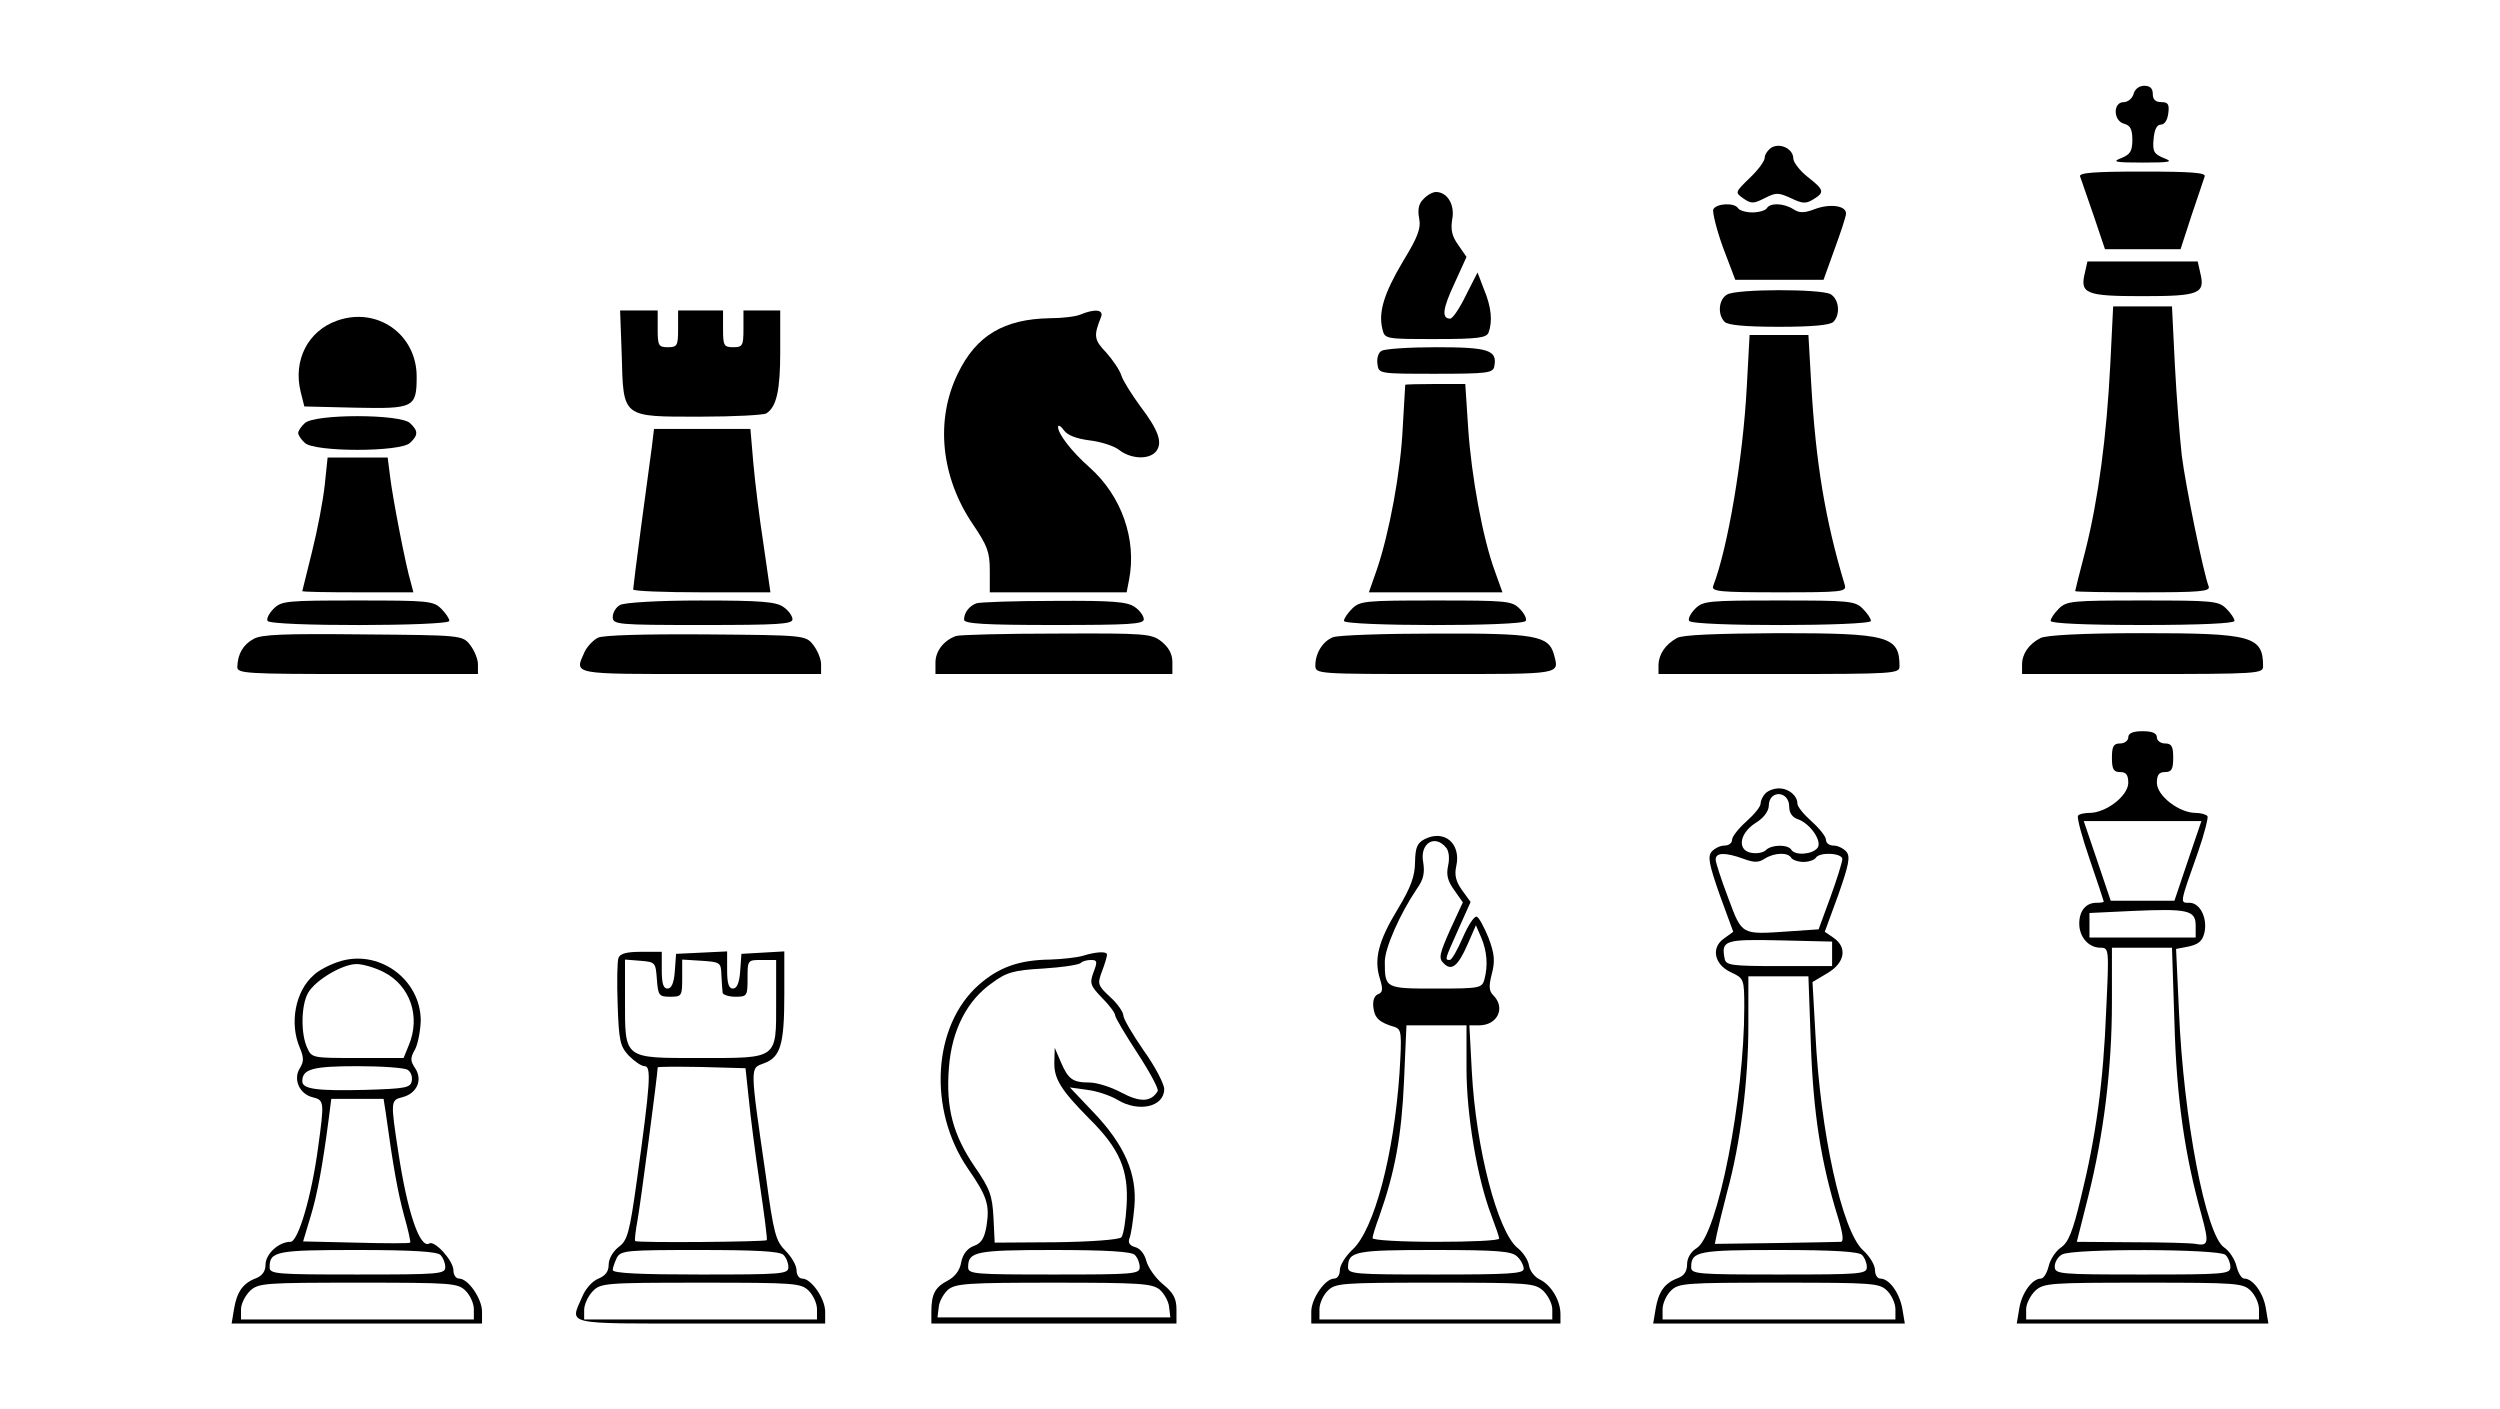 <?xml version="1.0" encoding="utf-8"?>
<svg version="1.0" width="612pt" height="345pt" viewBox="0 0 612 345"
  preserveAspectRatio="xMidYMid meet" xmlns="http://www.w3.org/2000/svg">
  <!-- style="background:
  linear-gradient(90deg, #00000077 10%, transparent 0), linear-gradient(#00000077 10%, transparent 0); background-size: 10px 10px;" -->
  <g transform="translate(0,345) scale(0.1,-0.1)" fill="#000000" stroke="none">
    <path id="pawn"
      d="M825 2665 c-71 -25 -108 -97 -89 -174 l9 -36 125 -3 c143 -3 150 0 150 76 0 104 -97 172 -195 137z" />
    <path id="pawn"
      d="M746 2414 c-9 -8 -16 -19 -16 -24 0 -5 7 -16 16 -24 23 -23 235 -23 258 0 20 19 20 29 0 48 -23 23 -235 23 -258 0z" />
    <path id="pawn"
      d="M795 2263 c-4 -38 -18 -111 -31 -163 -13 -52 -24 -96 -24 -97 0 -2 61 -3 136 -3 l136 0 -6 23 c-12 38 -45 209 -51 260 l-6 47 -74 0 -73 0 -7 -67z" />
    <path id="pawn"
      d="M670 1960 c-12 -12 -18 -25 -15 -30 8 -14 445 -13 445 0 0 6 -9 19 -20 30 -19 19 -33 20 -205 20 -173 0 -186 -1 -205 -20z" />
    <path id="pawn"
      d="M621 1886 c-26 -14 -39 -37 -40 -68 -1 -17 19 -18 294 -18 l295 0 0 24 c0 13 -9 34 -19 47 -19 24 -20 24 -263 26 -192 2 -248 0 -267 -11z" />
    <path
      d="M5223 3220 c-3 -11 -14 -20 -24 -20 -27 0 -26 -46 1 -53 15 -4 20 -14 20 -39 0 -28 -5 -36 -27 -45 -24 -9 -16 -11 52 -11 69 0 76 2 52 11 -24 10 -28 16 -25 47 2 23 8 35 18 35 9 0 16 11 18 28 3 22 -1 27 -17 27 -14 0 -21 6 -21 20 0 14 -7 20 -21 20 -12 0 -23 -8 -26 -20z" />
    <path
      d="M4337 3089 c-9 -6 -17 -17 -17 -25 0 -9 -17 -31 -37 -50 -36 -35 -36 -35 -15 -50 19 -13 25 -13 52 1 28 14 33 14 64 0 29 -14 37 -14 55 -3 28 17 27 23 -14 55 -19 15 -35 36 -35 45 0 23 -31 39 -53 27z" />
    <path
      d="M5092 3018 c3 -7 17 -50 33 -95 l28 -83 93 0 92 0 27 83 c15 45 30 88 32 95 4 9 -30 12 -152 12 -121 0 -156 -3 -153 -12z" />
    <path
      d="M3485 2963 c-12 -11 -15 -26 -11 -47 5 -25 -3 -46 -39 -105 -47 -79 -61 -125 -51 -166 6 -25 6 -25 130 -25 104 0 125 3 130 16 10 27 7 62 -11 105 l-16 42 -29 -57 c-15 -31 -32 -56 -38 -56 -21 0 -19 23 10 85 l30 66 -20 29 c-16 22 -19 38 -15 63 7 36 -12 67 -40 67 -7 0 -21 -7 -30 -17z" />
    <path
      d="M4194 2937 c-2 -7 8 -49 24 -93 l30 -79 108 0 108 0 27 75 c15 41 28 80 28 87 1 19 -37 25 -74 12 -28 -11 -40 -11 -55 -1 -24 15 -57 16 -65 2 -3 -5 -19 -10 -35 -10 -16 0 -32 5 -35 10 -9 15 -55 12 -61 -3z" />
    <path d="M5104 2783 c-13 -52 1 -58 141 -58 140 0 154 6 141 58 l-6 27 -135 0 -135 0 -6 -27z" />
    <path
      d="M4228 2729 c-21 -12 -24 -49 -6 -67 8 -8 52 -12 133 -12 81 0 125 4 133 12 18 18 14 56 -7 68 -25 13 -230 13 -253 -1z" />
    <path
      d="M5166 2558 c-9 -176 -29 -329 -61 -456 -14 -53 -25 -98 -25 -99 0 -2 75 -3 166 -3 137 0 165 2 161 14 -13 33 -57 248 -66 321 -5 45 -13 145 -17 223 l-7 142 -72 0 -72 0 -7 -142z" />
    <path
      d="M1522 2581 c4 -155 0 -151 192 -151 83 0 156 4 162 8 25 16 34 56 34 151 l0 101 -45 0 -45 0 0 -45 c0 -41 -2 -45 -25 -45 -23 0 -25 4 -25 45 l0 45 -55 0 -55 0 0 -45 c0 -41 -2 -45 -25 -45 -23 0 -25 4 -25 45 l0 45 -46 0 -46 0 4 -109z" />
    <path
      d="M2645 2680 c-11 -5 -45 -9 -75 -9 -112 -2 -180 -42 -225 -135 -56 -114 -42 -254 37 -370 35 -52 41 -67 41 -113 l0 -53 167 0 168 0 6 31 c19 98 -18 205 -97 275 -44 39 -77 82 -77 99 1 6 7 2 15 -9 9 -12 31 -20 62 -24 26 -3 59 -13 72 -23 29 -23 74 -25 91 -4 17 21 6 52 -39 111 -21 29 -42 62 -46 75 -4 13 -21 38 -37 56 -30 31 -31 41 -13 86 8 19 -14 22 -50 7z" />

    <path
      d="M4276 2501 c-9 -171 -46 -392 -82 -485 -5 -14 13 -16 161 -16 154 0 166 1 161 18 -48 159 -71 300 -82 490 l-7 122 -72 0 -72 0 -7 -129z" />
    <path
      d="M3382 2591 c-8 -4 -12 -19 -10 -32 3 -24 3 -24 143 -24 127 0 140 2 143 18 8 40 -14 47 -142 47 -66 0 -127 -4 -134 -9z" />
    <path
      d="M3440 2508 c0 -2 -3 -48 -6 -103 -5 -110 -33 -259 -63 -348 l-20 -57 164 0 163 0 -19 53 c-29 79 -57 230 -65 350 l-7 107 -73 0 c-41 0 -74 -1 -74 -2z" />

    <path
      d="M1596 2358 c-3 -24 -15 -111 -26 -193 -11 -83 -20 -154 -20 -158 0 -4 76 -7 168 -7 l168 0 -17 118 c-10 64 -21 154 -25 200 l-7 82 -118 0 -118 0 -5 -42z" />


    <path
      d="M1518 1969 c-10 -5 -18 -19 -18 -29 0 -19 9 -20 220 -20 185 0 220 2 220 14 0 8 -10 22 -22 30 -18 13 -55 16 -203 16 -103 0 -187 -5 -197 -11z" />
    <path
      d="M2390 1973 c-18 -7 -30 -23 -30 -40 0 -10 51 -13 220 -13 185 0 220 2 220 14 0 8 -10 22 -22 30 -18 13 -54 16 -198 15 -96 0 -182 -3 -190 -6z" />
    <path
      d="M3310 1960 c-11 -11 -20 -24 -20 -30 0 -13 437 -14 445 0 3 5 -3 18 -15 30 -19 19 -32 20 -205 20 -172 0 -186 -1 -205 -20z" />
    <path
      d="M4150 1960 c-12 -12 -18 -25 -15 -30 8 -14 445 -13 445 0 0 6 -9 19 -20 30 -19 19 -33 20 -205 20 -173 0 -186 -1 -205 -20z" />
    <path
      d="M5040 1960 c-11 -11 -20 -24 -20 -30 0 -6 82 -10 225 -10 143 0 225 4 225 10 0 6 -9 19 -20 30 -19 19 -33 20 -205 20 -172 0 -186 -1 -205 -20z" />

    <path
      d="M1464 1889 c-12 -6 -27 -22 -33 -35 -25 -56 -36 -54 284 -54 l295 0 0 24 c0 13 -9 34 -19 47 -19 24 -20 24 -263 26 -155 1 -251 -2 -264 -8z" />
    <path
      d="M2340 1893 c-30 -11 -50 -37 -50 -65 l0 -28 290 0 290 0 0 29 c0 20 -9 36 -26 50 -25 20 -39 21 -258 20 -127 0 -238 -3 -246 -6z" />
    <path
      d="M3263 1890 c-25 -10 -43 -39 -43 -69 0 -21 4 -21 295 -21 313 0 302 -2 289 48 -13 46 -45 52 -291 51 -125 0 -238 -4 -250 -9z" />
    <path
      d="M4105 1888 c-29 -16 -44 -40 -45 -65 l0 -23 295 0 c284 0 295 1 295 19 0 74 -27 81 -297 81 -153 -1 -235 -4 -248 -12z" />
    <path
      d="M4995 1888 c-29 -15 -45 -39 -45 -65 l0 -23 295 0 c284 0 295 1 295 19 0 74 -27 81 -297 81 -146 0 -235 -5 -248 -12z" />
    <path
      d="M5210 1645 c0 -8 -9 -15 -20 -15 -16 0 -20 -7 -20 -35 0 -28 4 -35 20 -35 15 0 20 -7 20 -27 -1 -32 -55 -73 -95 -73 -13 0 -26 -3 -28 -7 -3 -5 10 -53 29 -108 19 -55 34 -101 34 -102 0 -2 -8 -3 -18 -3 -26 0 -42 -20 -42 -51 0 -33 23 -59 52 -59 21 0 21 -3 14 -152 -7 -178 -25 -310 -62 -460 -20 -84 -31 -110 -49 -122 -13 -9 -26 -29 -30 -46 -4 -16 -12 -30 -19 -30 -21 0 -47 -35 -53 -74 l-6 -36 308 0 308 0 -6 36 c-6 39 -32 74 -53 74 -7 0 -15 14 -19 30 -4 17 -17 37 -30 46 -45 29 -100 316 -111 580 l-7 151 31 6 c23 5 33 13 38 32 9 36 -10 75 -36 75 -24 0 -25 -5 21 125 15 43 25 83 23 87 -3 4 -16 8 -29 8 -40 0 -94 41 -95 73 0 20 5 27 20 27 16 0 20 7 20 35 0 28 -4 35 -20 35 -11 0 -20 7 -20 15 0 10 -11 15 -35 15 -24 0 -35 -5 -35 -15z m146 -302 l-33 -98 -78 0 -78 0 -33 98 -33 97 144 0 144 0 -33 -97z m19 -159 l0 -29 -130 0 -130 0 0 30 0 30 105 5 c136 6 155 2 155 -36z m-52 -236 c5 -185 25 -324 66 -471 19 -70 18 -78 -15 -72 -10 2 -80 4 -154 4 l-136 1 28 111 c38 152 58 314 58 475 l0 134 74 0 73 0 6 -182z m125 -570 c7 -7 12 -20 12 -30 0 -17 -15 -18 -215 -18 -207 0 -215 1 -215 20 0 10 8 24 18 29 25 15 385 14 400 -1z m62 -88 c11 -11 20 -31 20 -45 l0 -25 -285 0 -285 0 0 25 c0 13 10 33 22 45 21 19 34 20 265 20 230 0 244 -1 263 -20z" />
    <path
      d="M4322 1508 c-7 -7 -12 -18 -12 -25 0 -8 -16 -27 -35 -44 -19 -17 -35 -37 -35 -45 0 -8 -8 -14 -19 -14 -10 0 -24 -7 -31 -15 -10 -12 -6 -32 20 -106 l33 -90 -22 -16 c-33 -22 -25 -64 16 -83 32 -15 33 -16 33 -86 0 -222 -65 -556 -116 -589 -15 -9 -24 -25 -24 -40 0 -17 -7 -28 -23 -34 -32 -12 -47 -33 -54 -75 l-6 -36 308 0 308 0 -6 36 c-7 39 -32 74 -54 74 -7 0 -13 9 -13 21 0 12 -13 34 -30 49 -51 48 -104 288 -116 531 l-7 125 37 22 c42 25 49 62 15 86 l-22 15 33 90 c26 74 30 94 20 106 -7 8 -21 15 -31 15 -11 0 -19 6 -19 14 0 8 -16 28 -35 45 -19 17 -35 36 -35 44 0 19 -21 37 -45 37 -12 0 -26 -5 -33 -12z m58 -33 c0 -15 8 -26 20 -30 31 -10 62 -55 49 -71 -13 -16 -55 -19 -64 -4 -8 13 -48 13 -62 -1 -6 -6 -21 -9 -34 -7 -37 5 -32 47 8 73 20 12 32 28 33 42 0 40 50 38 50 -2z m-113 -127 c27 -10 38 -10 53 0 24 15 57 16 65 2 3 -5 17 -10 30 -10 13 0 27 5 30 10 9 15 65 12 65 -3 0 -7 -13 -49 -29 -93 l-29 -79 -73 -5 c-117 -8 -114 -10 -148 81 -17 45 -31 87 -31 95 0 17 23 18 67 2z m218 -233 l0 -30 -130 0 c-117 0 -130 2 -133 18 -9 45 0 48 135 45 l128 -3 0 -30z m-52 -222 c6 -169 25 -289 66 -422 13 -42 15 -61 7 -61 -6 0 -78 -2 -159 -3 l-149 -2 5 25 c3 14 14 60 25 102 33 120 52 274 52 407 l0 121 74 0 73 0 6 -167z m125 -515 c7 -7 12 -20 12 -30 0 -17 -15 -18 -215 -18 -200 0 -215 1 -215 18 0 39 17 42 215 42 135 0 195 -4 203 -12z m62 -88 c11 -11 20 -31 20 -45 l0 -25 -285 0 -285 0 0 25 c0 14 9 34 20 45 19 19 33 20 265 20 232 0 246 -1 265 -20z" />
    <path
      d="M3488 1396 c-19 -10 -23 -20 -24 -56 0 -34 -10 -62 -42 -115 -48 -79 -59 -123 -44 -171 8 -26 7 -34 -5 -38 -9 -4 -13 -16 -11 -32 3 -26 14 -37 52 -48 17 -6 18 -14 12 -113 -14 -201 -62 -383 -115 -432 -17 -16 -31 -38 -31 -50 0 -12 -6 -21 -14 -21 -22 0 -56 -49 -56 -81 l0 -29 305 0 305 0 0 23 c0 33 -22 70 -49 84 -14 6 -26 22 -28 35 -2 13 -14 32 -28 43 -49 40 -102 244 -112 432 l-6 113 24 0 c45 0 65 43 35 73 -11 11 -12 22 -4 53 8 31 7 48 -8 88 -11 27 -24 51 -29 52 -6 2 -21 -21 -34 -51 -13 -30 -27 -55 -32 -55 -13 0 -12 1 21 75 l30 67 -21 29 c-15 21 -19 37 -14 59 12 55 -29 90 -77 66z m52 -21 c7 -8 9 -26 5 -44 -5 -23 -1 -38 15 -60 l21 -30 -31 -67 c-26 -59 -29 -70 -16 -82 19 -20 35 -8 59 47 l20 46 13 -30 c14 -33 17 -68 8 -102 -6 -22 -11 -23 -119 -23 -124 0 -125 0 -125 66 0 33 37 117 79 179 16 22 19 39 15 64 -9 46 28 70 56 36z m50 -541 c0 -113 26 -267 60 -357 11 -29 20 -55 20 -59 0 -5 -70 -8 -155 -8 -85 0 -155 4 -155 9 0 5 7 28 16 52 39 110 55 198 61 332 l6 137 73 0 74 0 0 -106z m124 -460 c9 -8 16 -22 16 -30 0 -12 -35 -14 -215 -14 -200 0 -215 1 -215 18 0 39 18 42 211 42 157 0 190 -3 203 -16z m64 -84 c12 -12 22 -32 22 -45 l0 -25 -285 0 -285 0 0 25 c0 14 9 34 20 45 19 19 33 20 263 20 231 0 244 -1 265 -20z" />
    <path
      d="M1514 1105 c-3 -8 -4 -59 -2 -114 3 -89 6 -102 27 -125 14 -14 31 -26 39 -26 17 0 14 -42 -19 -280 -18 -129 -23 -147 -45 -163 -14 -11 -24 -29 -24 -43 0 -17 -8 -27 -25 -34 -15 -6 -32 -25 -40 -45 -30 -69 -48 -65 290 -65 l305 0 0 29 c0 32 -34 81 -56 81 -8 0 -14 9 -14 20 0 12 -12 33 -27 48 -24 24 -29 42 -48 182 -40 276 -39 264 -5 277 41 15 50 46 50 169 l0 105 -52 -3 -53 -3 -3 -42 c-2 -29 -8 -43 -18 -43 -10 0 -14 13 -14 45 l0 46 -62 -3 -63 -3 -3 -42 c-2 -29 -8 -43 -18 -43 -10 0 -14 12 -14 45 l0 45 -50 0 c-35 0 -52 -4 -56 -15z m94 -52 c3 -40 5 -43 33 -43 28 0 29 2 29 46 l0 45 48 -3 c45 -3 47 -4 48 -35 1 -18 2 -37 3 -43 0 -5 15 -10 31 -10 29 0 30 2 30 45 0 45 0 45 35 45 l35 0 0 -102 c0 -142 6 -138 -186 -138 -189 0 -184 -4 -184 143 l0 98 38 -3 c36 -3 37 -4 40 -45z m225 -293 c4 -41 16 -135 27 -209 11 -74 19 -136 17 -137 -4 -4 -318 -7 -322 -2 -2 1 1 26 6 53 7 39 49 356 49 372 0 2 48 2 108 1 l107 -3 8 -75z m85 -382 c7 -7 12 -20 12 -30 0 -17 -15 -18 -215 -18 -146 0 -215 3 -215 11 0 6 5 19 10 30 10 18 23 19 203 19 137 0 196 -3 205 -12z m62 -88 c11 -11 20 -31 20 -45 l0 -25 -285 0 -285 0 0 23 c0 13 9 33 20 45 20 21 27 22 265 22 232 0 246 -1 265 -20z" />
    <path
      d="M2650 1110 c-14 -4 -49 -8 -79 -9 -77 -1 -126 -19 -175 -62 -113 -100 -125 -305 -27 -449 48 -69 54 -90 46 -141 -5 -30 -13 -43 -31 -49 -16 -6 -27 -20 -31 -40 -3 -20 -16 -36 -33 -45 -31 -16 -40 -33 -40 -76 l0 -29 300 0 300 0 0 34 c0 27 -7 41 -34 63 -18 15 -36 41 -40 57 -4 16 -15 30 -27 33 -14 4 -18 11 -14 22 4 9 9 44 12 77 7 80 -24 152 -102 233 l-56 59 43 -6 c24 -3 56 -14 73 -24 52 -32 115 -18 115 26 0 12 -22 55 -50 94 -27 39 -50 78 -50 86 0 8 -14 29 -32 45 -31 29 -32 32 -20 64 7 18 12 36 12 40 0 9 -28 7 -60 -3z m27 -40 c-10 -27 -8 -33 21 -63 18 -18 32 -37 32 -43 0 -5 25 -47 55 -93 30 -46 52 -87 49 -92 -16 -27 -43 -28 -88 -4 -26 14 -61 25 -79 25 -41 0 -52 8 -70 50 l-15 35 -1 -35 c-1 -41 16 -68 85 -138 75 -74 97 -126 92 -212 -2 -38 -8 -74 -13 -79 -6 -6 -78 -11 -160 -12 l-150 -1 -3 62 c-3 53 -8 69 -46 124 -53 78 -71 144 -63 243 7 91 44 164 106 207 35 26 53 31 125 35 46 3 88 9 92 14 4 4 15 7 25 7 15 0 16 -4 6 -30z m101 -692 c7 -7 12 -20 12 -30 0 -17 -14 -18 -210 -18 -196 0 -210 1 -210 18 0 38 18 42 210 42 131 0 190 -4 198 -12z m61 -85 c11 -10 22 -29 23 -43 l3 -25 -285 0 -285 0 3 25 c1 14 12 33 23 43 19 15 47 17 259 17 212 0 240 -2 259 -17z" />
    <path
      d="M827 1095 c-21 -7 -48 -21 -59 -32 -45 -39 -60 -118 -34 -178 10 -24 10 -34 0 -50 -17 -27 -1 -63 31 -71 29 -7 29 -11 14 -121 -16 -121 -49 -233 -68 -233 -29 0 -61 -30 -61 -56 0 -16 -8 -27 -23 -33 -32 -12 -47 -33 -54 -75 l-6 -36 307 0 306 0 0 29 c0 32 -34 81 -56 81 -8 0 -14 9 -14 20 0 24 -46 74 -59 66 -23 -14 -54 77 -76 224 -19 124 -19 127 10 134 35 9 50 41 32 70 -13 19 -13 26 -1 47 7 13 13 45 14 70 0 103 -105 178 -203 144z m113 -25 c64 -33 90 -108 61 -178 l-13 -32 -113 0 c-110 0 -112 0 -123 25 -16 34 -15 104 2 134 17 31 84 71 119 71 15 0 46 -9 67 -20z m58 -239 c8 -5 12 -17 10 -27 -3 -17 -15 -19 -113 -22 -120 -3 -155 2 -155 21 0 30 25 37 135 37 60 0 116 -4 123 -9z m-54 -103 c19 -138 30 -197 45 -253 10 -35 17 -66 15 -67 -1 -2 -61 -2 -132 0 l-130 3 18 60 c17 55 30 127 45 242 l6 47 64 0 64 0 5 -32z m134 -350 c7 -7 12 -20 12 -30 0 -17 -15 -18 -215 -18 -200 0 -215 1 -215 18 0 39 17 42 215 42 135 0 195 -4 203 -12z m62 -88 c11 -11 20 -31 20 -45 l0 -25 -285 0 -285 0 0 25 c0 13 10 33 22 45 21 19 34 20 265 20 230 0 244 -1 263 -20z" />
  </g>
</svg>